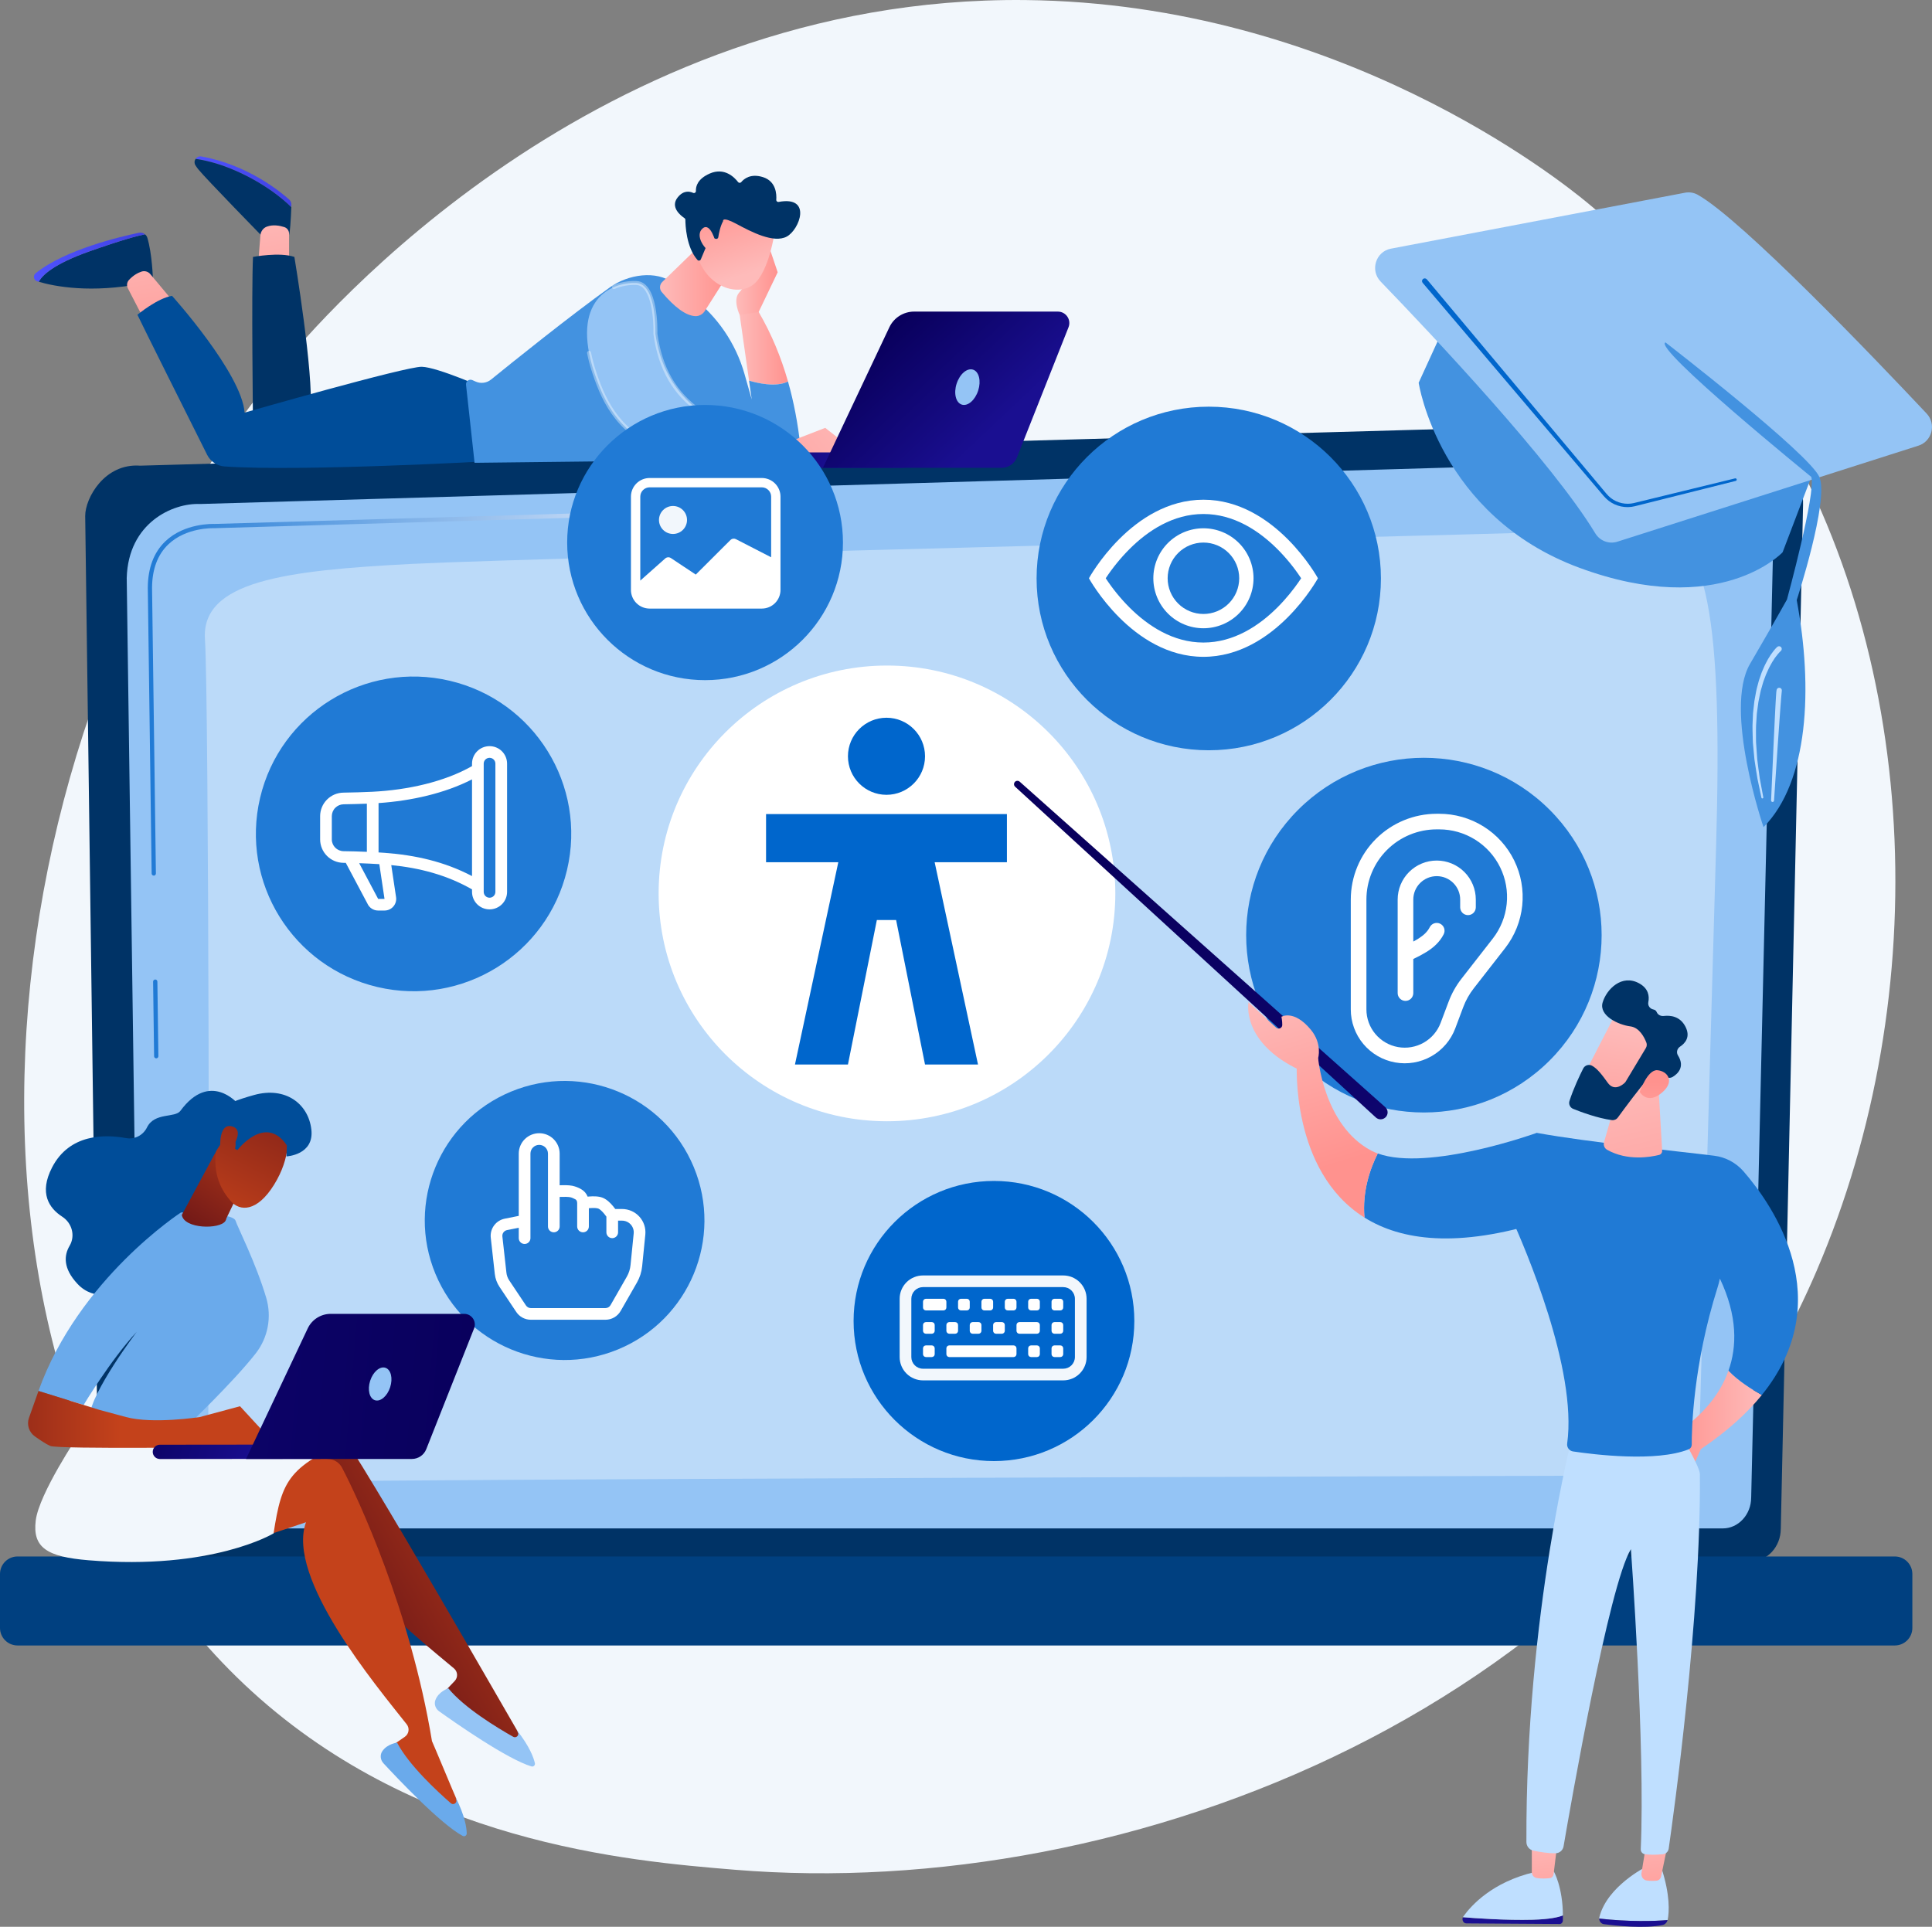 <svg width="401" height="400" viewBox="0 0 401 400" fill="none" xmlns="http://www.w3.org/2000/svg">
<rect x="0" y="0" width="401" height="400" fill="#808080" stroke="none"/>
<g clip-path="url(#clip0_1248_13429)">
<path d="M377.118 263.671C337.774 355.453 233.915 394.879 152.545 388.155C130.327 386.321 85.624 382.627 50.717 349.683C-16.32 286.416 -5.995 154.172 58.177 76.312C66.436 66.287 123.638 -0.89 212.773 0.01C278.036 0.668 323.84 37.461 329.408 42.045C336.446 47.835 351.961 61.596 365.949 83.422C398.813 134.713 401.699 206.315 377.113 263.671H377.118Z" fill="#F2F7FC"/>
<path d="M369.61 317.377C369.61 321.094 366.807 324.139 363.383 324.139H26.714C23.29 324.139 20.487 321.099 20.487 317.377L17.683 107.102C17.683 103.385 21.714 96.124 29.1 96.671L358.135 87.416C362.432 87.295 366.584 89.091 369.63 92.387C372.675 95.684 374.339 100.19 374.237 104.856L369.615 317.377H369.61Z" fill="#003366"/>
<path d="M363.465 310.895C363.465 314.414 360.812 317.294 357.577 317.294H34.833C31.593 317.294 28.945 314.414 28.945 310.895L26.302 120.003C26.612 108.516 35.881 104.387 41.497 104.629C41.497 104.629 298.668 97.131 356.845 95.432C359.862 95.345 362.781 96.608 364.92 98.927C367.059 101.245 368.233 104.416 368.16 107.698L363.47 310.89L363.465 310.895Z" fill="#94C4F5"/>
<path d="M32.428 219.708C32.185 219.708 31.986 219.514 31.986 219.272L31.778 203.792C31.778 203.545 31.972 203.347 32.214 203.342C32.457 203.332 32.66 203.536 32.665 203.778L32.874 219.258C32.874 219.505 32.68 219.703 32.437 219.708H32.433H32.428Z" fill="#207AD5"/>
<path d="M31.918 181.773C31.676 181.773 31.477 181.579 31.477 181.337L30.677 122.045C30.696 117.911 31.923 114.659 34.329 112.364C38.321 108.555 44.252 108.758 44.499 108.768L145.202 105.829C145.459 105.82 145.653 106.013 145.658 106.26C145.663 106.507 145.473 106.71 145.226 106.715L44.495 109.653C44.223 109.644 38.665 109.455 34.94 113.008C32.714 115.128 31.579 118.168 31.559 122.045L32.36 181.328C32.36 181.575 32.166 181.773 31.923 181.778H31.918V181.773Z" fill="url(#paint0_linear_1248_13429)"/>
<path opacity="0.37" d="M43.161 300.304C43.501 284.529 43.374 144.816 42.54 132.748C41.706 120.681 58.996 118.42 85.546 117.06C112.09 115.7 336.077 110.327 341.844 109.818C354.808 108.676 357.49 129.733 356.195 175.452C355.22 209.8 353.605 266.377 352.863 292.4C352.64 300.149 346.815 306.292 339.685 306.316C285.786 306.476 79.202 307.12 65.452 307.565C49.626 308.078 43.035 306.563 43.166 300.309L43.161 300.304Z" fill="white"/>
<path d="M393.279 323.117H3.642C1.631 323.117 0 324.745 0 326.752V337.958C0 339.966 1.631 341.594 3.642 341.594H393.279C395.29 341.594 396.921 339.966 396.921 337.958V326.752C396.921 324.745 395.29 323.117 393.279 323.117Z" fill="#004080"/>
<path d="M302.024 62.912L294.453 79.457C294.453 79.457 298.649 107.102 327.827 117.872C357.005 128.647 369.993 114.648 369.993 114.648L379.281 90.261L302.029 62.912H302.024Z" fill="#4392E0"/>
<path d="M349.73 40.007L288.687 51.624C285.544 52.225 284.322 56.131 286.558 58.445C297.456 69.733 322.177 95.964 331.11 110.718C332.066 112.296 333.962 113.008 335.703 112.451L398.187 92.517C401.015 91.617 401.931 88.021 399.889 85.852C389.122 74.404 361.676 45.7 352.393 40.443C351.583 39.983 350.637 39.833 349.72 40.007H349.73Z" fill="#94C4F5"/>
<path d="M345.685 71.088C345.685 71.088 375.634 94.221 377.647 99.071C379.655 103.926 372.923 124.581 372.923 124.581C376.342 142.873 375.367 162.328 366.031 171.713C366.031 171.713 357.699 147.312 363.223 137.834C368.747 128.357 370.896 124.46 370.896 124.46C370.896 124.46 376.949 102.339 375.949 99.008C375.949 99.008 342.882 72.129 345.69 71.083L345.685 71.088Z" fill="#4392E0"/>
<path d="M296.156 57.994L323.889 91.104L330.819 99.381L332.551 101.453L333.419 102.489C333.696 102.818 333.996 103.113 334.326 103.374C335.66 104.425 337.474 104.827 339.128 104.43L360.129 99.308C360.274 99.275 360.424 99.362 360.458 99.507C360.492 99.652 360.405 99.802 360.259 99.836L339.288 105.098C337.435 105.558 335.383 105.117 333.875 103.946C333.502 103.655 333.157 103.312 332.847 102.958L331.974 101.927L330.228 99.87L323.239 91.641L295.283 58.715C295.079 58.478 295.113 58.125 295.351 57.922C295.588 57.718 295.943 57.752 296.146 57.989L296.156 57.994Z" fill="#0066CC"/>
<path d="M369.596 135.162L369.528 135.225L369.45 135.308L369.29 135.467L368.98 135.821C368.776 136.063 368.592 136.324 368.393 136.581L367.864 137.394C367.699 137.67 367.549 137.96 367.389 138.246C367.224 138.527 367.093 138.827 366.957 139.122C366.826 139.422 366.676 139.713 366.555 140.013L366.21 140.932C366.099 141.242 365.973 141.542 365.89 141.862L365.619 142.811C365.531 143.125 365.425 143.44 365.371 143.764C365.24 144.408 365.095 145.052 364.974 145.7L364.707 147.666C364.687 147.83 364.658 147.995 364.644 148.159L364.61 148.653L364.547 149.645C364.421 150.967 364.484 152.298 364.474 153.624C364.464 153.958 364.493 154.288 364.518 154.622L364.586 155.619C364.634 156.282 364.668 156.95 364.726 157.613C364.901 158.934 365.051 160.261 365.25 161.577L365.982 165.513V165.522C366.002 165.629 365.934 165.731 365.827 165.75C365.721 165.769 365.624 165.702 365.599 165.6L364.77 161.66C364.537 160.338 364.358 159.007 364.149 157.676C364.076 157.008 364.023 156.335 363.96 155.667L363.868 154.66C363.834 154.326 363.805 153.992 363.805 153.653C363.785 152.308 363.688 150.957 363.785 149.612L363.829 148.6L363.848 148.092C363.858 147.922 363.882 147.758 363.902 147.588L364.13 145.57C364.241 144.902 364.372 144.234 364.493 143.566C364.547 143.232 364.644 142.903 364.726 142.573L364.988 141.586C365.066 141.252 365.187 140.932 365.299 140.613L365.633 139.645C365.754 139.325 365.9 139.016 366.036 138.696C366.172 138.381 366.303 138.062 366.472 137.762C366.632 137.457 366.788 137.147 366.957 136.847L367.505 135.966C367.714 135.685 367.908 135.395 368.126 135.119L368.466 134.712L368.655 134.514L368.752 134.412L368.868 134.306C369.096 134.093 369.45 134.102 369.664 134.33C369.877 134.557 369.867 134.911 369.639 135.124C369.639 135.124 369.639 135.124 369.635 135.129L369.601 135.158L369.596 135.162Z" fill="#BFDFFF"/>
<path d="M369.809 143.595L369.693 144.873L369.581 146.291L369.373 149.133L368.975 154.821L368.214 166.201C368.204 166.37 368.058 166.496 367.889 166.486C367.724 166.477 367.598 166.331 367.602 166.167L368.107 154.767L368.378 149.07L368.524 146.219L368.606 144.791L368.655 144.075L368.679 143.711C368.694 143.561 368.718 143.387 368.747 143.227C368.8 142.927 369.082 142.729 369.382 142.782C369.664 142.83 369.858 143.087 369.833 143.368L369.814 143.59L369.809 143.595Z" fill="#BFDFFF"/>
<path d="M206.303 303.315C222.394 303.315 235.438 290.296 235.438 274.237C235.438 258.178 222.394 245.16 206.303 245.16C190.213 245.16 177.169 258.178 177.169 274.237C177.169 290.296 190.213 303.315 206.303 303.315Z" fill="#0066CC"/>
<path d="M117.686 180.614C121.838 163.059 110.944 145.469 93.355 141.326C75.766 137.182 58.141 148.055 53.99 165.61C49.838 183.164 60.732 200.754 78.321 204.898C95.91 209.041 113.535 198.169 117.686 180.614Z" fill="#207AD5"/>
<path d="M184.099 232.768C210.275 232.768 231.494 211.59 231.494 185.466C231.494 159.342 210.275 138.164 184.099 138.164C157.924 138.164 136.704 159.342 136.704 185.466C136.704 211.59 157.924 232.768 184.099 232.768Z" fill="white"/>
<path d="M128.293 280.123C143.1 274.002 150.131 257.06 143.998 242.283C137.865 227.506 120.89 220.489 106.084 226.609C91.278 232.73 84.246 249.672 90.379 264.449C96.512 279.226 113.487 286.244 128.293 280.123Z" fill="#207AD5"/>
<path d="M321.625 220.165C336.031 205.787 336.031 182.475 321.625 168.097C307.219 153.719 283.861 153.719 269.455 168.097C255.049 182.475 255.049 205.787 269.455 220.165C283.861 234.543 307.219 234.543 321.625 220.165Z" fill="#207AD5"/>
<path d="M250.885 155.754C270.621 155.754 286.62 139.786 286.62 120.089C286.62 100.392 270.621 84.424 250.885 84.424C231.149 84.424 215.15 100.392 215.15 120.089C215.15 139.786 231.149 155.754 250.885 155.754Z" fill="#207AD5"/>
<path d="M287.571 231.964C288.182 231.374 288.153 230.386 287.508 229.83L211.643 162.27C211.43 162.081 211.124 162.038 210.867 162.159C210.416 162.376 210.324 162.977 210.693 163.315L285.573 231.989C286.14 232.506 287.013 232.497 287.566 231.959L287.571 231.964Z" fill="url(#paint1_linear_1248_13429)"/>
<path d="M331.93 398.291C331.93 398.184 331.935 398.073 331.964 397.967C333.589 391.543 341.649 387.54 341.649 387.54L344.846 387.792C346.684 393.455 346.446 396.931 346.15 398.475C346.141 398.518 346.131 398.557 346.116 398.601C343.483 398.838 338.06 398.988 331.935 398.291H331.93Z" fill="#BFDFFF"/>
<path d="M346.112 398.601C345.971 399.119 345.588 399.521 345.098 399.622C341.349 400.411 335.393 399.777 332.89 399.448C332.338 399.375 331.935 398.867 331.925 398.291C338.051 398.988 343.473 398.833 346.107 398.601H346.112Z" fill="url(#paint2_linear_1248_13429)"/>
<path d="M358.761 284.548C360.735 286.649 363.64 288.464 365.682 289.597C362.631 293.362 358.499 297.133 353.033 300.822L351.466 304.326L346.451 298.329C346.451 298.329 355.448 293.861 358.761 284.543V284.548Z" fill="url(#paint3_linear_1248_13429)"/>
<path d="M346.126 383.038L344.773 389.539C344.676 390.013 344.308 390.372 343.861 390.415C343.318 390.468 342.542 390.497 341.766 390.381C341.068 390.28 340.583 389.573 340.704 388.813L341.645 383.043H346.121L346.126 383.038Z" fill="url(#paint4_linear_1248_13429)"/>
<path d="M318.097 398.533C321.624 398.436 323.447 398.02 324.393 397.633C324.393 397.981 324.393 398.34 324.383 398.707C324.369 399.099 324.078 399.419 323.719 399.414L304.352 399.288C303.736 399.288 303.373 398.567 303.639 398.006C306.181 398.214 312.646 398.683 318.097 398.533Z" fill="url(#paint5_linear_1248_13429)"/>
<path d="M303.639 398.005C303.664 397.957 303.683 397.904 303.717 397.86C305.429 395.474 309.784 390.725 318.393 388.663L322.521 388.532C322.521 388.532 324.359 391.722 324.393 397.633C323.452 398.015 321.624 398.431 318.098 398.533C312.646 398.683 306.176 398.218 303.639 398.005Z" fill="#BFDFFF"/>
<path d="M323.287 382.293C323.243 382.598 322.676 387.269 322.458 389.079C322.404 389.51 322.094 389.844 321.701 389.888C320.998 389.97 319.858 390.048 318.864 389.844C318.325 389.733 317.938 389.22 317.938 388.62V381.291L323.287 382.288V382.293Z" fill="url(#paint6_linear_1248_13429)"/>
<path d="M326.6 297.08C326.6 297.08 316.638 334.861 316.817 382.4C316.817 383.266 317.428 384.017 318.282 384.191C319.533 384.452 321.376 384.767 322.899 384.723C323.714 384.699 324.393 384.099 324.529 383.295C325.926 375.12 333.938 329.071 338.507 321.598C338.507 321.598 341.509 362.612 340.549 383.886C340.524 384.414 340.912 384.873 341.441 384.936C342.241 385.028 343.522 385.101 345.146 384.927C345.762 384.859 346.262 384.394 346.349 383.779C347.344 376.862 353.071 335.684 352.824 306.021C352.81 304.346 348.391 297.075 348.391 297.075H326.59L326.6 297.08Z" fill="#BFDFFF"/>
<path d="M311.322 246.196C313.068 241.747 316.007 238.703 318.966 235.179C330.053 237.188 348.226 238.974 355.807 239.927C358.174 240.223 360.337 241.389 361.899 243.19C368.082 250.33 381.653 269.886 365.682 289.591C363.64 288.459 360.735 286.644 358.761 284.543C360.526 279.572 360.672 273.221 356.971 265.427C356.845 266.047 356.69 266.657 356.496 267.257C351.393 283.396 351.117 296.823 351.131 299.921C351.131 300.342 350.879 300.72 350.491 300.875C343.774 303.561 330.844 301.964 326.503 301.315C325.707 301.199 325.169 300.459 325.28 299.66C327.41 284.257 316.478 258.917 313.592 252.571C313.17 251.641 312.423 250.896 311.492 250.475C311.026 250.262 310.565 250.049 310.114 249.831C310.459 248.602 310.856 247.387 311.327 246.191L311.322 246.196Z" fill="#207AD5"/>
<path d="M344.201 225.115L344.991 238.886C345.016 239.293 344.749 239.661 344.356 239.758C342.605 240.198 337.765 241.074 333.555 238.683C333.007 238.373 332.755 237.72 332.929 237.115L336.45 224.742L344.206 225.115H344.201Z" fill="url(#paint7_linear_1248_13429)"/>
<path d="M335.568 210.065C335.388 210.234 328.011 224.698 328.011 224.698L336.373 228.725L345.408 216.053C345.408 216.053 338.565 207.248 335.568 210.065Z" fill="url(#paint8_linear_1248_13429)"/>
<path d="M341.708 216.406C341.858 216.794 341.819 217.22 341.606 217.578L337.435 224.519C337.372 224.626 337.294 224.718 337.207 224.805C336.712 225.265 335.01 226.605 333.7 224.78C332.58 223.222 331.532 221.808 330.407 221.223C329.752 220.884 328.942 221.155 328.608 221.813C327.919 223.173 326.59 225.942 325.751 228.571C325.542 229.229 325.882 229.936 326.522 230.197C328.215 230.88 331.561 232.119 334.535 232.53C335.024 232.598 335.505 232.39 335.796 231.993C337.071 230.245 340.675 225.361 341.902 224.142C343.042 223.004 345.151 223.435 346.102 223.706C346.461 223.808 346.844 223.759 347.169 223.565C348.134 222.985 349.812 221.542 348.275 219.102C347.892 218.497 348.086 217.684 348.687 217.292C349.764 216.585 350.933 215.259 349.817 213.115C348.692 210.941 346.679 210.748 345.311 210.912C344.705 210.985 344.089 210.67 343.856 210.104C343.755 209.852 343.551 209.639 343.168 209.562C342.45 209.417 341.979 208.763 342.12 208.042C342.363 206.812 342.178 205.215 340.214 204.135C336.606 202.156 333.443 205.379 332.638 208.105C331.833 210.83 335.868 212.752 338.405 213.076C340.267 213.313 341.291 215.341 341.703 216.406H341.708Z" fill="#003366"/>
<path d="M340.335 226.688C340.335 226.688 341.941 222.002 343.992 222.171C346.049 222.346 347.664 224.384 345.117 226.683C341.95 229.539 340.335 226.683 340.335 226.683V226.688Z" fill="url(#paint9_linear_1248_13429)"/>
<path d="M285.961 239.452C296.505 243.295 318.971 235.178 318.971 235.178L320.518 253.499C302.529 259.177 290.821 257.522 283.206 252.759C282.731 247.342 284.365 242.632 285.961 239.452Z" fill="#207AD5"/>
<path d="M269.175 220.545L273.588 219.674C273.588 219.674 274.791 233.687 284.618 238.867C285.04 239.089 285.491 239.283 285.961 239.457C284.361 242.637 282.731 247.347 283.206 252.764C267.734 243.083 269.175 220.55 269.175 220.55V220.545Z" fill="url(#paint10_linear_1248_13429)"/>
<path d="M273.36 220.899L273.583 219.679C273.583 219.679 274.505 216.697 272.07 213.759C268.549 209.514 265.974 211.077 265.974 211.077C265.974 211.077 266.158 211.987 266.143 212.791C266.134 213.439 265.353 213.769 264.873 213.328L259.13 208.062C259.13 208.062 257.52 216.426 269.839 222.177L273.36 220.904V220.899Z" fill="url(#paint11_linear_1248_13429)"/>
<path d="M107.366 359.306C107.308 359.282 74.686 302.274 70.278 296.906C69.536 296.006 68.386 295.546 67.227 295.682L58.123 296.766L47.429 319.86L65.248 309.501C63.483 321.671 86.375 339.76 94.227 346.357C95.023 347.025 95.091 348.226 94.368 348.976L91.235 352.248C96.381 357.452 102.317 360.797 109.02 362.341L107.366 359.301V359.306Z" fill="url(#paint12_linear_1248_13429)"/>
<path d="M93.049 350.486C93.049 350.486 91.051 351.13 90.372 352.911C90.047 353.763 90.396 354.727 91.138 355.254C94.431 357.612 105.295 365.211 110.31 366.702C110.723 366.823 111.111 366.455 111.019 366.034C110.761 364.872 109.927 362.549 107.25 359.151L107.493 359.635C107.798 360.25 107.129 360.889 106.527 360.555C103.176 358.667 96.342 354.528 93.054 350.486H93.049Z" fill="#94C4F5"/>
<path d="M94.664 373.295C94.611 373.261 89.717 361.493 89.659 361.455C85.172 334.188 74.226 310.837 70.996 304.694C70.452 303.663 69.419 302.981 68.255 302.879L59.118 302.1L43.961 322.556L63.512 316.011C59.316 327.576 78.067 349.91 84.416 357.96C85.061 358.778 84.881 359.964 84.023 360.554L80.288 363.129C84.27 369.267 89.406 373.74 95.658 376.606L94.659 373.295H94.664Z" fill="url(#paint13_linear_1248_13429)"/>
<path d="M82.427 361.769C82.427 361.769 80.337 361.997 79.313 363.599C78.824 364.369 78.969 365.381 79.59 366.049C82.34 369.021 91.434 378.663 96.041 381.132C96.42 381.335 96.876 381.049 96.871 380.623C96.856 379.433 96.512 376.993 94.572 373.121L94.708 373.643C94.882 374.307 94.097 374.8 93.578 374.345C90.677 371.818 84.828 366.387 82.422 361.765L82.427 361.769Z" fill="#6AAAEB"/>
<path d="M16.359 297.797C16.359 297.797 8.095 310.063 7.416 315.658C6.737 321.254 9.7 323.19 18.353 323.902C44.092 326.027 56.78 318.325 56.78 318.325C58.541 307.12 59.792 304.268 74.502 298.179C74.502 298.179 55.902 299.651 52.158 298.203C48.414 296.751 16.359 297.792 16.359 297.792V297.797Z" fill="#F2F7FC"/>
<path d="M49.316 229.065C49.316 229.065 43.559 222.269 37.443 230.609C36.332 232.12 32.079 230.876 30.517 234.037C29.712 235.668 27.971 236.597 26.176 236.268C21.709 235.445 14.41 235.377 10.806 242.362C8.056 247.692 10.181 250.814 12.931 252.59C14.948 253.897 15.671 256.55 14.449 258.617C13.275 260.602 13.057 263.288 16.083 266.526C22.859 273.778 36.279 261.928 36.279 261.928L46.93 236.805L49.316 229.075V229.065Z" fill="#004D99"/>
<path d="M38.709 296.175C38.709 296.175 48.331 287.031 53.07 280.971C55.631 277.698 56.436 273.385 55.252 269.402C53.089 262.131 49.248 254.599 48.894 253.423C48.355 251.627 37.564 251.7 37.564 251.7C37.564 251.7 16.33 265.452 7.988 288.754L17.359 291.663C17.359 291.663 22.902 282.379 28.383 276.478C28.383 276.478 18.906 288.977 18.571 294.093L38.714 296.17L38.709 296.175Z" fill="#6AAAEB"/>
<path d="M57.047 299.781L49.815 291.929L41.463 294.175C41.463 294.175 31.729 295.681 26.157 294.175L20.584 292.67L7.993 288.759L6.014 294.335C5.51 295.753 6.014 297.322 7.241 298.193C8.333 298.968 9.608 299.815 10.423 300.168C12.082 300.894 48.622 300.396 48.622 300.396L57.047 299.776V299.781Z" fill="url(#paint14_linear_1248_13429)"/>
<path d="M44.984 238.756L37.734 252.218C38.214 255.156 45.63 255.238 46.774 253.486C46.891 253.307 46.959 253.099 47.002 252.89L51.343 243.897C51.527 243.02 49.122 240.063 48.326 239.642L45.445 238.112C44.335 237.522 48.966 237.478 44.989 238.756H44.984Z" fill="url(#paint15_linear_1248_13429)"/>
<path d="M59.661 235.595C59.661 235.595 60.48 240.14 56.896 245.925C53.317 251.704 49.747 251.448 47.938 249.386C46.124 247.324 43.956 243.892 44.946 238.122C45.935 232.357 58.424 229.796 59.661 235.595Z" fill="url(#paint16_linear_1248_13429)"/>
<path d="M49.282 238.747C49.282 238.747 55.082 231.147 59.535 237.774L59.462 240.063C59.462 240.063 65.253 239.792 64.623 234.468C63.997 229.143 59.268 225.503 52.716 227.323C46.163 229.143 42.336 231.215 41.594 235.755C40.852 240.296 44.567 239.555 44.567 239.555C44.567 239.555 45.989 236.423 47.701 236.21C49.413 235.997 48.797 238.476 48.797 238.476L49.287 238.751L49.282 238.747Z" fill="#004D99"/>
<path d="M47.948 238.548C47.948 238.548 50.95 234.656 48.22 233.853C45.484 233.044 45.586 237.667 45.765 239.386L47.948 238.553V238.548Z" fill="url(#paint17_linear_1248_13429)"/>
<path d="M33.112 302.888C33.136 302.888 33.16 302.888 33.189 302.888L66.451 302.854C67.276 302.854 67.94 302.186 67.94 301.368C67.94 300.545 67.271 299.868 66.451 299.882L33.189 299.916C32.365 299.916 31.7 300.584 31.7 301.402C31.7 302.196 32.326 302.844 33.116 302.883L33.112 302.888Z" fill="url(#paint18_linear_1248_13429)"/>
<path d="M96.347 272.751H68.648C66.606 272.751 64.744 273.927 63.871 275.772L51.067 302.874H85.488C86.807 302.874 87.986 302.07 88.471 300.85L98.399 275.772C98.971 274.324 97.904 272.751 96.342 272.751H96.347Z" fill="url(#paint19_linear_1248_13429)"/>
<path d="M76.83 286.644C76.229 288.507 76.675 290.313 77.82 290.681C78.969 291.049 80.385 289.839 80.982 287.98C81.583 286.116 81.137 284.311 79.992 283.943C78.843 283.575 77.427 284.785 76.83 286.644Z" fill="#94C4F5"/>
<path d="M60.461 43.008C60.466 42.824 60.476 42.655 60.476 42.505C60.49 42.089 60.321 41.692 60.01 41.416C58.196 39.789 51.406 34.218 41.808 32.48C41.289 32.388 40.843 32.62 40.59 32.988C41.391 33.085 42.462 33.288 43.908 33.666C48.651 34.91 55.548 38.221 60.456 43.004L60.461 43.008Z" fill="url(#paint20_linear_1248_13429)"/>
<path d="M43.913 33.666C42.467 33.288 41.395 33.085 40.595 32.988C40.343 33.361 40.289 33.864 40.566 34.315C40.721 34.566 40.915 34.842 41.148 35.138C42.651 37.016 54.791 49.446 54.791 49.446C54.791 49.446 58.647 49.916 59.821 49.233C60.204 49.011 60.393 45.022 60.466 43.008C55.558 38.221 48.661 34.915 43.917 33.671L43.913 33.666Z" fill="#003366"/>
<path d="M60 55.919V48.517C60 47.888 59.603 47.327 59.001 47.138C58.08 46.843 56.663 46.567 55.378 47.051C54.622 47.331 54.117 48.048 54.049 48.851L53.496 55.764L59.995 55.923L60 55.919Z" fill="url(#paint21_linear_1248_13429)"/>
<path d="M30.58 49.36C30.492 49.069 30.318 48.823 30.099 48.644C28.543 48.949 25.298 49.805 18.658 52.148C10.956 54.864 8.701 57.231 8.051 58.499C11.349 59.462 18.852 60.939 29.61 58.838L31.734 57.841C31.734 57.841 31.584 52.666 30.58 49.355V49.36Z" fill="#003366"/>
<path d="M18.658 52.148C25.303 49.805 28.543 48.948 30.099 48.643C29.755 48.358 29.294 48.227 28.829 48.324C25.002 49.117 13.444 51.833 7.406 56.722C6.805 57.211 6.979 58.174 7.721 58.402C7.828 58.436 7.935 58.465 8.051 58.498C8.701 57.23 10.956 54.863 18.658 52.148Z" fill="url(#paint22_linear_1248_13429)"/>
<path d="M35.721 62.318L31.196 56.901C30.754 56.374 30.037 56.165 29.387 56.378C28.664 56.616 27.699 57.105 26.768 58.116C26.331 58.586 26.249 59.288 26.54 59.854L29.833 66.224L35.721 62.313V62.318Z" fill="url(#paint23_linear_1248_13429)"/>
<path d="M52.512 53.338C52.512 53.338 58.036 52.278 61.101 53.338C61.101 53.338 65.141 77.536 64.448 85.32L52.512 87.74C52.512 87.74 52.172 60.473 52.512 53.338Z" fill="#003366"/>
<path d="M101.493 95.741C101.493 95.741 62.464 97.929 46.619 96.835C45.067 96.729 43.689 95.814 42.996 94.425C39.601 87.643 29.421 67.284 28.523 65.343C28.523 65.343 32.66 61.896 35.711 61.417C35.711 61.417 50.169 77.468 50.77 85.659C50.77 85.659 84.246 76.05 87.554 76.142C90.861 76.234 100.998 80.75 100.998 80.75L101.483 95.746L101.493 95.741Z" fill="#004D99"/>
<path d="M153.524 65.377C153.524 65.377 152.094 62.405 153.335 60.837C154.577 59.268 159.054 54.413 159.054 54.413L159.573 51.059L161.411 56.524L157.463 64.767C157.463 64.767 155.149 67.265 153.52 65.377H153.524Z" fill="url(#paint24_linear_1248_13429)"/>
<path d="M163.554 79.201C162.109 74.128 160.116 69.302 157.468 64.767L153.524 65.376L155.469 79.012C156.958 79.463 161.018 80.484 163.554 79.196V79.201Z" fill="url(#paint25_linear_1248_13429)"/>
<path d="M166.106 92.479C165.601 87.895 164.767 83.461 163.554 79.201C161.018 80.489 156.958 79.463 155.469 79.017L156.027 82.933L154.533 77.662C152.715 71.248 148.849 65.6 143.524 61.582L139.813 58.779C136.166 56.025 130.341 56.978 126.621 59.631C118.366 65.522 106.11 75.392 101.924 78.79C101.027 79.521 99.79 79.686 98.733 79.216L98.035 78.906C97.375 78.616 96.648 79.148 96.725 79.865L98.5 96.076L126.864 95.751C130.264 95.751 140.114 95.403 141.685 92.387L144.309 85.964C150.454 91.182 158.341 94.764 162.565 95.809C164.51 96.289 166.338 94.594 166.106 92.489V92.479Z" fill="#4392E0"/>
<path d="M146.186 50.075L137.466 58.527C136.884 59.088 136.83 60.008 137.349 60.627C140.041 63.827 142.345 65.502 144.266 65.628C145.08 65.681 145.851 65.25 146.288 64.563L150.925 57.268L146.186 50.065V50.075Z" fill="url(#paint26_linear_1248_13429)"/>
<path d="M163.782 91.728L171.286 88.819L180.001 95.741L164.389 95.799L163.782 91.728Z" fill="url(#paint27_linear_1248_13429)"/>
<path d="M160.804 48.12C160.804 48.12 159.616 56.47 156.401 59.035C153.185 61.601 146.923 59.669 144.809 53.377L149.024 42.616L160.804 48.12Z" fill="url(#paint28_linear_1248_13429)"/>
<path d="M148.548 49.582C148.791 49.659 149.048 49.504 149.087 49.252C149.203 48.483 149.494 46.958 150.081 45.917C150.081 45.917 149.775 44.823 152.855 46.479C155.935 48.134 160.562 50.564 163.288 49.117C165.945 47.703 168.632 40.602 161.614 41.919C161.348 41.967 161.1 41.754 161.12 41.488C161.207 40.322 161.091 37.635 158.365 36.773C155.814 35.965 154.417 37.117 153.845 37.809C153.675 38.013 153.36 38.008 153.199 37.8C152.433 36.803 150.362 34.687 147.307 36.028C144.789 37.136 144.401 38.681 144.44 39.644C144.455 39.959 144.135 40.167 143.853 40.036C143.082 39.683 141.845 39.499 140.657 40.98C139.018 43.032 141.36 44.814 142.064 45.278C142.18 45.356 142.253 45.482 142.253 45.617C142.258 46.682 142.427 51.339 144.765 53.967C144.969 54.195 145.342 54.127 145.459 53.846L147.258 49.567C147.341 49.369 147.564 49.267 147.767 49.335L148.548 49.587V49.582Z" fill="#003366"/>
<path d="M148.587 50.449C148.587 50.449 147.486 45.981 145.818 47.433C144.149 48.885 146.254 52.075 148.165 52.685L148.587 50.449Z" fill="url(#paint29_linear_1248_13429)"/>
<path d="M136.03 69.298C136.03 69.298 136.365 58.958 132.111 58.755C126.83 58.498 118.337 62.318 123.391 77.469C126.185 85.838 130.394 92.049 141.947 94.682C142.51 90.441 144.435 87.484 145.861 85.819C141.152 82.508 137.165 77.348 136.03 69.303V69.298Z" fill="#94C4F5"/>
<path opacity="0.37" d="M145.333 85.843C145.25 85.843 145.168 85.819 145.095 85.766C139.672 81.951 136.661 76.738 135.623 69.351C135.623 69.327 135.623 69.303 135.623 69.278C135.71 66.514 135.254 59.312 132.097 59.162C130.574 59.089 128.973 59.375 127.591 59.97C127.382 60.062 127.135 59.965 127.048 59.757C126.96 59.549 127.053 59.302 127.261 59.215C128.755 58.571 130.486 58.261 132.135 58.339C136.656 58.562 136.471 68.48 136.447 69.274C137.461 76.399 140.361 81.428 145.575 85.093C145.764 85.223 145.808 85.48 145.677 85.669C145.594 85.785 145.468 85.843 145.337 85.843H145.333Z" fill="white"/>
<path opacity="0.37" d="M138.271 94.052C138.227 94.052 138.179 94.042 138.135 94.028C128.547 90.727 125.195 84.177 122.998 77.594C122.499 76.103 122.115 74.666 121.858 73.325C121.815 73.102 121.96 72.884 122.188 72.841C122.411 72.797 122.629 72.942 122.673 73.17C122.925 74.477 123.304 75.881 123.789 77.338C125.918 83.722 129.163 90.068 138.412 93.253C138.63 93.326 138.741 93.563 138.669 93.781C138.611 93.95 138.45 94.062 138.276 94.062L138.271 94.052Z" fill="white"/>
<path d="M165.907 95.742L165.887 91.734C165.887 91.734 154.625 91.98 145.861 85.818C144.435 87.484 142.51 90.441 141.947 94.681C147.796 96.013 155.523 96.429 165.902 95.742H165.907Z" fill="url(#paint30_linear_1248_13429)"/>
<path d="M151.473 97.141C151.502 97.141 151.526 97.141 151.555 97.141L187.368 97.102C188.256 97.102 188.969 96.386 188.969 95.5C188.969 94.614 188.246 93.888 187.363 93.903L151.55 93.941C150.663 93.941 149.95 94.658 149.95 95.543C149.95 96.4 150.624 97.097 151.473 97.141Z" fill="url(#paint31_linear_1248_13429)"/>
<path d="M219.563 64.685H189.735C187.533 64.685 185.53 65.953 184.594 67.937L170.805 97.121H207.875C209.291 97.121 210.566 96.255 211.085 94.938L221.78 67.937C222.396 66.379 221.246 64.685 219.563 64.685Z" fill="url(#paint32_linear_1248_13429)"/>
<path d="M198.553 79.646C197.908 81.65 198.383 83.596 199.62 83.993C200.856 84.39 202.379 83.088 203.029 81.084C203.674 79.08 203.199 77.134 201.962 76.737C200.725 76.34 199.203 77.642 198.558 79.646H198.553Z" fill="#94C4F5"/>
<path d="M146.342 141.195C162.148 141.195 174.962 128.406 174.962 112.631C174.962 96.855 162.148 84.066 146.342 84.066C130.535 84.066 117.721 96.855 117.721 112.631C117.721 128.406 130.535 141.195 146.342 141.195Z" fill="#207AD5"/>
<g clip-path="url(#clip1_1248_13429)">
<path d="M97.972 158.528C97.972 157.565 98.355 156.642 99.037 155.961C99.719 155.28 100.644 154.897 101.609 154.897C102.574 154.897 103.499 155.28 104.181 155.961C104.863 156.642 105.247 157.565 105.247 158.528V185.151C105.247 186.114 104.863 187.037 104.181 187.718C103.499 188.399 102.574 188.781 101.609 188.781C100.644 188.781 99.719 188.399 99.037 187.718C98.355 187.037 97.972 186.114 97.972 185.151V184.633C92.729 181.629 87.083 180.172 81.21 179.592L82.192 186.155C82.258 186.505 82.246 186.865 82.156 187.209C82.067 187.554 81.903 187.875 81.675 188.148C81.448 188.422 81.162 188.643 80.839 188.794C80.517 188.945 80.165 189.024 79.808 189.023H78.479C78.008 189.023 77.547 188.886 77.152 188.629C76.758 188.371 76.447 188.005 76.258 187.574L71.771 179.127C71.608 179.124 71.445 179.122 71.282 179.12C69.997 179.107 68.769 178.59 67.865 177.68C66.959 176.77 66.45 175.542 66.446 174.26V169.419C66.45 168.137 66.959 166.908 67.863 165.997C68.766 165.085 69.992 164.565 71.277 164.547C73.285 164.52 75.292 164.459 77.298 164.366C84.677 163.993 92.207 162.311 97.972 159.043V158.528ZM100.397 158.528V185.151C100.397 185.472 100.524 185.78 100.752 186.007C100.979 186.234 101.288 186.361 101.609 186.361C101.931 186.361 102.239 186.234 102.467 186.007C102.694 185.78 102.822 185.472 102.822 185.151V158.528C102.822 158.207 102.694 157.899 102.467 157.672C102.239 157.445 101.931 157.318 101.609 157.318C101.288 157.318 100.979 157.445 100.752 157.672C100.524 157.899 100.397 158.207 100.397 158.528ZM97.972 161.795C92.287 164.712 85.34 166.253 78.571 166.716V176.961C79.008 176.985 79.442 177.014 79.874 177.048C86.101 177.505 92.224 178.849 97.972 181.872V161.795ZM76.146 176.837V166.842C74.537 166.9 72.926 166.942 71.316 166.967C70.668 166.975 70.048 167.236 69.591 167.695C69.134 168.153 68.876 168.772 68.871 169.419V174.26C68.871 175.591 69.957 176.685 71.311 176.702C72.923 176.72 74.535 176.766 76.146 176.837ZM74.553 179.197L78.455 186.547L78.479 186.606H79.808L79.803 186.572L78.729 179.393C77.338 179.309 75.946 179.243 74.553 179.195V179.197Z" fill="white"/>
</g>
<g clip-path="url(#clip2_1248_13429)">
<path d="M142.596 107.944C142.596 108.715 142.29 109.453 141.744 109.998C141.198 110.543 140.458 110.849 139.686 110.849C138.914 110.849 138.174 110.543 137.628 109.998C137.083 109.453 136.776 108.715 136.776 107.944C136.776 107.174 137.083 106.435 137.628 105.891C138.174 105.346 138.914 105.04 139.686 105.04C140.458 105.04 141.198 105.346 141.744 105.891C142.29 106.435 142.596 107.174 142.596 107.944Z" fill="#F2F7FC"/>
<path d="M134.836 99.231C133.807 99.231 132.82 99.639 132.092 100.366C131.365 101.092 130.956 102.077 130.956 103.104V122.466C130.956 123.493 131.365 124.478 132.092 125.204C132.82 125.931 133.807 126.339 134.836 126.339H158.117C159.146 126.339 160.132 125.931 160.86 125.204C161.588 124.478 161.997 123.493 161.997 122.466V103.104C161.997 102.077 161.588 101.092 160.86 100.366C160.132 99.639 159.146 99.231 158.117 99.231H134.836ZM158.117 101.168C158.631 101.168 159.125 101.372 159.488 101.735C159.852 102.098 160.057 102.59 160.057 103.104V115.689L152.729 111.92C152.547 111.829 152.341 111.797 152.14 111.829C151.939 111.862 151.754 111.956 151.61 112.1L144.412 119.283L139.252 115.852C139.065 115.728 138.842 115.673 138.619 115.694C138.396 115.716 138.188 115.814 138.029 115.972L132.896 120.53V103.104C132.896 102.59 133.1 102.098 133.464 101.735C133.828 101.372 134.322 101.168 134.836 101.168H158.117Z" fill="white"/>
</g>
<g clip-path="url(#clip3_1248_13429)">
<path d="M220.679 267.199C221.322 267.199 221.939 267.454 222.394 267.907C222.848 268.361 223.104 268.977 223.104 269.619V281.72C223.104 282.362 222.848 282.978 222.394 283.432C221.939 283.886 221.322 284.141 220.679 284.141H191.578C190.935 284.141 190.318 283.886 189.864 283.432C189.409 282.978 189.153 282.362 189.153 281.72V269.619C189.153 268.977 189.409 268.361 189.864 267.907C190.318 267.454 190.935 267.199 191.578 267.199H220.679ZM191.578 264.778C190.292 264.778 189.058 265.288 188.149 266.196C187.239 267.104 186.728 268.335 186.728 269.619V281.72C186.728 283.004 187.239 284.235 188.149 285.143C189.058 286.051 190.292 286.561 191.578 286.561H220.679C221.965 286.561 223.199 286.051 224.108 285.143C225.018 284.235 225.529 283.004 225.529 281.72V269.619C225.529 268.335 225.018 267.104 224.108 266.196C223.199 265.288 221.965 264.778 220.679 264.778H191.578Z" fill="#F2F7FC"/>
<path d="M218.254 279.905C218.254 279.745 218.318 279.591 218.431 279.477C218.545 279.364 218.699 279.3 218.86 279.3H220.073C220.233 279.3 220.388 279.364 220.501 279.477C220.615 279.591 220.679 279.745 220.679 279.905V281.115C220.679 281.276 220.615 281.43 220.501 281.543C220.388 281.657 220.233 281.721 220.073 281.721H218.86C218.699 281.721 218.545 281.657 218.431 281.543C218.318 281.43 218.254 281.276 218.254 281.115V279.905ZM218.254 275.065C218.254 274.904 218.318 274.75 218.431 274.637C218.545 274.523 218.699 274.46 218.86 274.46H220.073C220.233 274.46 220.388 274.523 220.501 274.637C220.615 274.75 220.679 274.904 220.679 275.065V276.275C220.679 276.435 220.615 276.589 220.501 276.703C220.388 276.816 220.233 276.88 220.073 276.88H218.86C218.699 276.88 218.545 276.816 218.431 276.703C218.318 276.589 218.254 276.435 218.254 276.275V275.065ZM206.129 275.065C206.129 274.904 206.192 274.75 206.306 274.637C206.42 274.523 206.574 274.46 206.735 274.46H207.947C208.108 274.46 208.262 274.523 208.376 274.637C208.49 274.75 208.554 274.904 208.554 275.065V276.275C208.554 276.435 208.49 276.589 208.376 276.703C208.262 276.816 208.108 276.88 207.947 276.88H206.735C206.574 276.88 206.42 276.816 206.306 276.703C206.192 276.589 206.129 276.435 206.129 276.275V275.065ZM210.979 275.065C210.979 274.904 211.043 274.75 211.156 274.637C211.27 274.523 211.424 274.46 211.585 274.46H215.223C215.383 274.46 215.538 274.523 215.651 274.637C215.765 274.75 215.829 274.904 215.829 275.065V276.275C215.829 276.435 215.765 276.589 215.651 276.703C215.538 276.816 215.383 276.88 215.223 276.88H211.585C211.424 276.88 211.27 276.816 211.156 276.703C211.043 276.589 210.979 276.435 210.979 276.275V275.065ZM213.404 279.905C213.404 279.745 213.468 279.591 213.581 279.477C213.695 279.364 213.849 279.3 214.01 279.3H215.223C215.383 279.3 215.538 279.364 215.651 279.477C215.765 279.591 215.829 279.745 215.829 279.905V281.115C215.829 281.276 215.765 281.43 215.651 281.543C215.538 281.657 215.383 281.721 215.223 281.721H214.01C213.849 281.721 213.695 281.657 213.581 281.543C213.468 281.43 213.404 281.276 213.404 281.115V279.905ZM201.279 275.065C201.279 274.904 201.342 274.75 201.456 274.637C201.57 274.523 201.724 274.46 201.885 274.46H203.097C203.258 274.46 203.412 274.523 203.526 274.637C203.64 274.75 203.704 274.904 203.704 275.065V276.275C203.704 276.435 203.64 276.589 203.526 276.703C203.412 276.816 203.258 276.88 203.097 276.88H201.885C201.724 276.88 201.57 276.816 201.456 276.703C201.342 276.589 201.279 276.435 201.279 276.275V275.065ZM196.428 275.065C196.428 274.904 196.492 274.75 196.606 274.637C196.72 274.523 196.874 274.46 197.035 274.46H198.247C198.408 274.46 198.562 274.523 198.676 274.637C198.79 274.75 198.853 274.904 198.853 275.065V276.275C198.853 276.435 198.79 276.589 198.676 276.703C198.562 276.816 198.408 276.88 198.247 276.88H197.035C196.874 276.88 196.72 276.816 196.606 276.703C196.492 276.589 196.428 276.435 196.428 276.275V275.065ZM191.578 275.065C191.578 274.904 191.642 274.75 191.756 274.637C191.87 274.523 192.024 274.46 192.185 274.46H193.397C193.558 274.46 193.712 274.523 193.826 274.637C193.94 274.75 194.003 274.904 194.003 275.065V276.275C194.003 276.435 193.94 276.589 193.826 276.703C193.712 276.816 193.558 276.88 193.397 276.88H192.185C192.024 276.88 191.87 276.816 191.756 276.703C191.642 276.589 191.578 276.435 191.578 276.275V275.065ZM218.254 270.224C218.254 270.064 218.318 269.91 218.431 269.796C218.545 269.683 218.699 269.619 218.86 269.619H220.073C220.233 269.619 220.388 269.683 220.501 269.796C220.615 269.91 220.679 270.064 220.679 270.224V271.434C220.679 271.595 220.615 271.749 220.501 271.862C220.388 271.976 220.233 272.039 220.073 272.039H218.86C218.699 272.039 218.545 271.976 218.431 271.862C218.318 271.749 218.254 271.595 218.254 271.434V270.224ZM213.404 270.224C213.404 270.064 213.468 269.91 213.581 269.796C213.695 269.683 213.849 269.619 214.01 269.619H215.223C215.383 269.619 215.538 269.683 215.651 269.796C215.765 269.91 215.829 270.064 215.829 270.224V271.434C215.829 271.595 215.765 271.749 215.651 271.862C215.538 271.976 215.383 272.039 215.223 272.039H214.01C213.849 272.039 213.695 271.976 213.581 271.862C213.468 271.749 213.404 271.595 213.404 271.434V270.224ZM208.554 270.224C208.554 270.064 208.618 269.91 208.731 269.796C208.845 269.683 208.999 269.619 209.16 269.619H210.372C210.533 269.619 210.687 269.683 210.801 269.796C210.915 269.91 210.979 270.064 210.979 270.224V271.434C210.979 271.595 210.915 271.749 210.801 271.862C210.687 271.976 210.533 272.039 210.372 272.039H209.16C208.999 272.039 208.845 271.976 208.731 271.862C208.618 271.749 208.554 271.595 208.554 271.434V270.224ZM203.704 270.224C203.704 270.064 203.767 269.91 203.881 269.796C203.995 269.683 204.149 269.619 204.31 269.619H205.522C205.683 269.619 205.837 269.683 205.951 269.796C206.065 269.91 206.129 270.064 206.129 270.224V271.434C206.129 271.595 206.065 271.749 205.951 271.862C205.837 271.976 205.683 272.039 205.522 272.039H204.31C204.149 272.039 203.995 271.976 203.881 271.862C203.767 271.749 203.704 271.595 203.704 271.434V270.224ZM198.853 270.224C198.853 270.064 198.917 269.91 199.031 269.796C199.145 269.683 199.299 269.619 199.46 269.619H200.672C200.833 269.619 200.987 269.683 201.101 269.796C201.215 269.91 201.279 270.064 201.279 270.224V271.434C201.279 271.595 201.215 271.749 201.101 271.862C200.987 271.976 200.833 272.039 200.672 272.039H199.46C199.299 272.039 199.145 271.976 199.031 271.862C198.917 271.749 198.853 271.595 198.853 271.434V270.224ZM191.578 270.224C191.578 270.064 191.642 269.91 191.756 269.796C191.87 269.683 192.024 269.619 192.185 269.619H195.822C195.983 269.619 196.137 269.683 196.251 269.796C196.365 269.91 196.428 270.064 196.428 270.224V271.434C196.428 271.595 196.365 271.749 196.251 271.862C196.137 271.976 195.983 272.039 195.822 272.039H192.185C192.024 272.039 191.87 271.976 191.756 271.862C191.642 271.749 191.578 271.595 191.578 271.434V270.224ZM191.578 279.905C191.578 279.745 191.642 279.591 191.756 279.477C191.87 279.364 192.024 279.3 192.185 279.3H193.397C193.558 279.3 193.712 279.364 193.826 279.477C193.94 279.591 194.003 279.745 194.003 279.905V281.115C194.003 281.276 193.94 281.43 193.826 281.543C193.712 281.657 193.558 281.721 193.397 281.721H192.185C192.024 281.721 191.87 281.657 191.756 281.543C191.642 281.43 191.578 281.276 191.578 281.115V279.905ZM196.428 279.905C196.428 279.745 196.492 279.591 196.606 279.477C196.72 279.364 196.874 279.3 197.035 279.3H210.372C210.533 279.3 210.687 279.364 210.801 279.477C210.915 279.591 210.979 279.745 210.979 279.905V281.115C210.979 281.276 210.915 281.43 210.801 281.543C210.687 281.657 210.533 281.721 210.372 281.721H197.035C196.874 281.721 196.72 281.657 196.606 281.543C196.492 281.43 196.428 281.276 196.428 281.115V279.905Z" fill="white"/>
</g>
<g clip-path="url(#clip4_1248_13429)">
<path d="M298.204 172.173C294.333 172.173 290.621 173.707 287.884 176.439C285.146 179.171 283.609 182.876 283.609 186.74V209.552C283.609 211.412 284.263 213.214 285.458 214.642C286.652 216.07 288.312 217.034 290.146 217.366C291.98 217.698 293.873 217.376 295.494 216.457C297.115 215.539 298.361 214.081 299.015 212.339L300.676 207.927C301.314 206.227 302.206 204.634 303.323 203.201L309.836 194.846C311.453 192.769 312.454 190.282 312.725 187.666C312.996 185.05 312.526 182.411 311.368 180.049C310.21 177.686 308.411 175.696 306.176 174.303C303.94 172.911 301.358 172.173 298.723 172.173H298.204ZM280.365 186.74C280.365 182.018 282.245 177.489 285.59 174.15C288.936 170.811 293.473 168.936 298.204 168.936H298.723C301.966 168.936 305.142 169.844 307.893 171.558C310.643 173.271 312.856 175.72 314.281 178.627C315.705 181.534 316.284 184.781 315.95 188C315.617 191.218 314.385 194.279 312.395 196.833L305.882 205.188C304.966 206.363 304.233 207.669 303.709 209.063L302.054 213.475C301.135 215.929 299.38 217.982 297.098 219.276C294.816 220.571 292.151 221.024 289.568 220.556C286.985 220.089 284.648 218.731 282.966 216.72C281.284 214.709 280.364 212.172 280.365 209.552V186.74ZM298.204 181.884C296.914 181.884 295.677 182.396 294.764 183.306C293.852 184.217 293.339 185.452 293.339 186.74V195.464C293.702 195.27 294.063 195.066 294.416 194.842C295.477 194.169 296.288 193.418 296.751 192.489C296.944 192.105 297.282 191.813 297.69 191.677C298.099 191.541 298.544 191.573 298.929 191.765C299.314 191.958 299.607 192.295 299.743 192.702C299.879 193.11 299.847 193.555 299.654 193.939C298.824 195.6 297.471 196.739 296.155 197.574C295.246 198.131 294.306 198.635 293.339 199.083V206.163C293.339 206.592 293.168 207.003 292.864 207.307C292.56 207.611 292.148 207.781 291.717 207.781C291.287 207.781 290.875 207.611 290.571 207.307C290.267 207.003 290.096 206.592 290.096 206.163V186.74C290.096 184.593 290.95 182.535 292.471 181.017C293.991 179.5 296.054 178.647 298.204 178.647C300.355 178.647 302.418 179.5 303.938 181.017C305.459 182.535 306.313 184.593 306.313 186.74V188.358C306.313 188.788 306.142 189.199 305.838 189.503C305.534 189.806 305.122 189.977 304.691 189.977C304.261 189.977 303.849 189.806 303.545 189.503C303.241 189.199 303.07 188.788 303.07 188.358V186.74C303.07 185.452 302.557 184.217 301.645 183.306C300.732 182.396 299.495 181.884 298.204 181.884Z" fill="white"/>
</g>
<g clip-path="url(#clip5_1248_13429)">
<path d="M273.545 120.046C273.545 120.046 264.633 103.739 249.779 103.739C234.926 103.739 226.014 120.046 226.014 120.046C226.014 120.046 234.926 136.353 249.779 136.353C264.633 136.353 273.545 120.046 273.545 120.046ZM229.499 120.046C230.935 117.867 232.587 115.838 234.43 113.989C238.253 110.167 243.481 106.704 249.779 106.704C256.077 106.704 261.303 110.167 265.132 113.989C266.975 115.838 268.627 117.867 270.063 120.046C269.891 120.304 269.701 120.588 269.484 120.9C268.489 122.323 267.018 124.22 265.132 126.103C261.303 129.925 256.074 133.388 249.779 133.388C243.481 133.388 238.256 129.925 234.427 126.103C232.584 124.254 230.935 122.225 229.499 120.046Z" fill="white"/>
<path d="M249.779 112.634C247.81 112.634 245.921 113.415 244.528 114.805C243.135 116.195 242.353 118.08 242.353 120.046C242.353 122.012 243.135 123.897 244.528 125.287C245.921 126.677 247.81 127.458 249.779 127.458C251.749 127.458 253.638 126.677 255.031 125.287C256.423 123.897 257.206 122.012 257.206 120.046C257.206 118.08 256.423 116.195 255.031 114.805C253.638 113.415 251.749 112.634 249.779 112.634ZM239.382 120.046C239.382 117.294 240.477 114.654 242.427 112.708C244.377 110.762 247.022 109.669 249.779 109.669C252.537 109.669 255.181 110.762 257.131 112.708C259.081 114.654 260.177 117.294 260.177 120.046C260.177 122.798 259.081 125.437 257.131 127.384C255.181 129.33 252.537 130.423 249.779 130.423C247.022 130.423 244.377 129.33 242.427 127.384C240.477 125.437 239.382 122.798 239.382 120.046Z" fill="white"/>
</g>
<g clip-path="url(#clip6_1248_13429)">
<path d="M111.916 237.671C112.398 237.671 112.861 237.863 113.202 238.203C113.543 238.543 113.735 239.005 113.735 239.486V254.613C113.735 254.934 113.862 255.242 114.09 255.469C114.317 255.696 114.625 255.823 114.947 255.823C115.269 255.823 115.577 255.696 115.804 255.469C116.032 255.242 116.16 254.934 116.16 254.613V248.483L116.368 248.473C117.137 248.444 117.913 248.454 118.347 248.538C118.672 248.604 119.06 248.771 119.433 248.979C119.62 249.08 119.797 249.335 119.797 249.739V254.613C119.797 254.934 119.925 255.242 120.152 255.469C120.38 255.696 120.688 255.823 121.01 255.823C121.331 255.823 121.64 255.696 121.867 255.469C122.094 255.242 122.222 254.934 122.222 254.613V250.825C122.308 250.816 122.393 250.808 122.479 250.801C123.246 250.743 123.895 250.777 124.196 250.898C124.482 251.009 124.924 251.399 125.375 251.939C125.571 252.171 125.738 252.399 125.86 252.566V255.823C125.86 256.144 125.987 256.452 126.215 256.679C126.442 256.906 126.751 257.034 127.072 257.034C127.394 257.034 127.702 256.906 127.93 256.679C128.157 256.452 128.285 256.144 128.285 255.823V253.403H129.114C129.453 253.403 129.788 253.474 130.098 253.611C130.408 253.748 130.685 253.949 130.913 254.2C131.14 254.451 131.312 254.746 131.418 255.068C131.524 255.389 131.561 255.729 131.527 256.065L130.87 262.636C130.785 263.481 130.523 264.298 130.101 265.035L126.718 270.945C126.612 271.131 126.459 271.284 126.274 271.392C126.089 271.499 125.879 271.555 125.666 271.555H110.182C109.982 271.555 109.786 271.506 109.61 271.412C109.434 271.317 109.284 271.181 109.173 271.015L105.698 265.812C105.375 265.329 105.173 264.777 105.109 264.2L104.272 256.685C104.238 256.384 104.319 256.081 104.498 255.836C104.677 255.592 104.942 255.423 105.24 255.364L107.672 254.879V257.034C107.672 257.354 107.8 257.662 108.027 257.889C108.254 258.116 108.563 258.244 108.884 258.244C109.206 258.244 109.514 258.116 109.742 257.889C109.969 257.662 110.097 257.354 110.097 257.034V239.486C110.097 239.005 110.289 238.543 110.63 238.203C110.971 237.863 111.433 237.671 111.916 237.671ZM116.16 246.06V239.486C116.16 238.363 115.712 237.286 114.917 236.492C114.121 235.697 113.041 235.251 111.916 235.251C110.79 235.251 109.711 235.697 108.915 236.492C108.119 237.286 107.672 238.363 107.672 239.486V252.411L104.762 252.992C103.87 253.17 103.077 253.676 102.54 254.409C102.003 255.142 101.761 256.049 101.862 256.951L102.698 264.469C102.806 265.43 103.143 266.351 103.68 267.155L107.155 272.359C107.488 272.856 107.938 273.264 108.465 273.546C108.993 273.828 109.583 273.975 110.182 273.975H125.666C126.307 273.975 126.937 273.806 127.491 273.485C128.046 273.163 128.505 272.701 128.823 272.146L132.206 266.238C132.797 265.205 133.164 264.06 133.283 262.876L133.94 256.305C134.007 255.632 133.933 254.953 133.721 254.31C133.509 253.668 133.165 253.077 132.71 252.575C132.255 252.074 131.701 251.673 131.081 251.399C130.462 251.125 129.792 250.983 129.114 250.983H127.705C127.554 250.778 127.396 250.578 127.232 250.383C126.769 249.828 125.996 249.008 125.098 248.65C124.216 248.296 123.047 248.33 122.29 248.388L121.97 248.417C121.712 247.758 121.232 247.208 120.612 246.863C120.054 246.542 119.451 246.307 118.822 246.166C118.07 246.016 117.03 246.026 116.276 246.055L116.16 246.06Z" fill="white"/>
</g>
<path d="M165 220.988H175.997L181.997 190.994H185.994L191.994 220.988H202.991L193.994 178.994H208.991V168.997H159V178.994H173.997L165 220.988Z" fill="#0066CC"/>
<path d="M183.997 165C188.415 165 191.997 161.418 191.997 157C191.997 152.582 188.415 149 183.997 149C179.579 149 175.997 152.582 175.997 157C175.997 161.418 179.579 165 183.997 165Z" fill="#0066CC"/>
</g>
<defs>
<linearGradient id="paint0_linear_1248_13429" x1="30.672" y1="143.804" x2="145.653" y2="143.804" gradientUnits="userSpaceOnUse">
<stop stop-color="#207AD5"/>
<stop offset="1" stop-color="#E9EFFD"/>
</linearGradient>
<linearGradient id="paint1_linear_1248_13429" x1="240.33" y1="177.999" x2="333.646" y2="375.291" gradientUnits="userSpaceOnUse">
<stop stop-color="#09005D"/>
<stop offset="1" stop-color="#1A0F91"/>
</linearGradient>
<linearGradient id="paint2_linear_1248_13429" x1="184.129" y1="-191.315" x2="215.539" y2="-71.233" gradientUnits="userSpaceOnUse">
<stop stop-color="#09005D"/>
<stop offset="1" stop-color="#1A0F91"/>
</linearGradient>
<linearGradient id="paint3_linear_1248_13429" x1="365.682" y1="294.437" x2="346.456" y2="294.437" gradientUnits="userSpaceOnUse">
<stop stop-color="#FEBBBA"/>
<stop offset="1" stop-color="#FF928E"/>
</linearGradient>
<linearGradient id="paint4_linear_1248_13429" x1="342.338" y1="376.784" x2="345.083" y2="400.775" gradientUnits="userSpaceOnUse">
<stop stop-color="#FEBBBA"/>
<stop offset="1" stop-color="#FF928E"/>
</linearGradient>
<linearGradient id="paint5_linear_1248_13429" x1="160.795" y1="-185.204" x2="192.204" y2="-65.128" gradientUnits="userSpaceOnUse">
<stop stop-color="#09005D"/>
<stop offset="1" stop-color="#1A0F91"/>
</linearGradient>
<linearGradient id="paint6_linear_1248_13429" x1="319.907" y1="379.35" x2="322.651" y2="403.341" gradientUnits="userSpaceOnUse">
<stop stop-color="#FEBBBA"/>
<stop offset="1" stop-color="#FF928E"/>
</linearGradient>
<linearGradient id="paint7_linear_1248_13429" x1="336.213" y1="221.354" x2="347.467" y2="270.093" gradientUnits="userSpaceOnUse">
<stop stop-color="#FEBBBA"/>
<stop offset="1" stop-color="#FF928E"/>
</linearGradient>
<linearGradient id="paint8_linear_1248_13429" x1="338.016" y1="212.812" x2="332.857" y2="243.255" gradientUnits="userSpaceOnUse">
<stop stop-color="#FEBBBA"/>
<stop offset="1" stop-color="#FF928E"/>
</linearGradient>
<linearGradient id="paint9_linear_1248_13429" x1="342.517" y1="246.037" x2="343.435" y2="224.663" gradientUnits="userSpaceOnUse">
<stop stop-color="#FEBBBA"/>
<stop offset="1" stop-color="#FF928E"/>
</linearGradient>
<linearGradient id="paint10_linear_1248_13429" x1="268.215" y1="203.957" x2="279.552" y2="241.077" gradientUnits="userSpaceOnUse">
<stop stop-color="#FEBBBA"/>
<stop offset="1" stop-color="#FF928E"/>
</linearGradient>
<linearGradient id="paint11_linear_1248_13429" x1="263.786" y1="205.307" x2="275.124" y2="242.432" gradientUnits="userSpaceOnUse">
<stop stop-color="#FEBBBA"/>
<stop offset="1" stop-color="#FF928E"/>
</linearGradient>
<linearGradient id="paint12_linear_1248_13429" x1="115.189" y1="311.549" x2="63.814" y2="340.931" gradientUnits="userSpaceOnUse">
<stop stop-color="#C4421B"/>
<stop offset="1" stop-color="#5C0E16"/>
</linearGradient>
<linearGradient id="paint13_linear_1248_13429" x1="110.213" y1="318.853" x2="285.97" y2="208.608" gradientUnits="userSpaceOnUse">
<stop stop-color="#C4421B"/>
<stop offset="1" stop-color="#5C0E16"/>
</linearGradient>
<linearGradient id="paint14_linear_1248_13429" x1="25.119" y1="294.659" x2="-26.108" y2="294.659" gradientUnits="userSpaceOnUse">
<stop stop-color="#C4421B"/>
<stop offset="1" stop-color="#5C0E16"/>
</linearGradient>
<linearGradient id="paint15_linear_1248_13429" x1="55.926" y1="231.248" x2="35.61" y2="260.973" gradientUnits="userSpaceOnUse">
<stop stop-color="#C4421B"/>
<stop offset="1" stop-color="#5C0E16"/>
</linearGradient>
<linearGradient id="paint16_linear_1248_13429" x1="44.317" y1="254.667" x2="66.539" y2="212.052" gradientUnits="userSpaceOnUse">
<stop stop-color="#C4421B"/>
<stop offset="1" stop-color="#5C0E16"/>
</linearGradient>
<linearGradient id="paint17_linear_1248_13429" x1="39.212" y1="252.007" x2="61.434" y2="209.392" gradientUnits="userSpaceOnUse">
<stop stop-color="#C4421B"/>
<stop offset="1" stop-color="#5C0E16"/>
</linearGradient>
<linearGradient id="paint18_linear_1248_13429" x1="27.338" y1="293.888" x2="53.733" y2="302.564" gradientUnits="userSpaceOnUse">
<stop stop-color="#09005D"/>
<stop offset="1" stop-color="#1A0F91"/>
</linearGradient>
<linearGradient id="paint19_linear_1248_13429" x1="97.021" y1="289.766" x2="-143.997" y2="269.448" gradientUnits="userSpaceOnUse">
<stop stop-color="#09005D"/>
<stop offset="1" stop-color="#1A0F91"/>
</linearGradient>
<linearGradient id="paint20_linear_1248_13429" x1="40.595" y1="37.732" x2="60.48" y2="37.732" gradientUnits="userSpaceOnUse">
<stop stop-color="#4F52FF"/>
<stop offset="1" stop-color="#4042E2"/>
</linearGradient>
<linearGradient id="paint21_linear_1248_13429" x1="55.233" y1="41.707" x2="60.456" y2="77.52" gradientUnits="userSpaceOnUse">
<stop stop-color="#FEBBBA"/>
<stop offset="1" stop-color="#FF928E"/>
</linearGradient>
<linearGradient id="paint22_linear_1248_13429" x1="7.042" y1="53.397" x2="30.099" y2="53.397" gradientUnits="userSpaceOnUse">
<stop stop-color="#4F52FF"/>
<stop offset="1" stop-color="#4042E2"/>
</linearGradient>
<linearGradient id="paint23_linear_1248_13429" x1="28.809" y1="45.56" x2="34.037" y2="81.373" gradientUnits="userSpaceOnUse">
<stop stop-color="#FEBBBA"/>
<stop offset="1" stop-color="#FF928E"/>
</linearGradient>
<linearGradient id="paint24_linear_1248_13429" x1="152.826" y1="58.571" x2="161.416" y2="58.571" gradientUnits="userSpaceOnUse">
<stop stop-color="#FEBBBA"/>
<stop offset="1" stop-color="#FF928E"/>
</linearGradient>
<linearGradient id="paint25_linear_1248_13429" x1="153.524" y1="72.299" x2="163.554" y2="72.299" gradientUnits="userSpaceOnUse">
<stop stop-color="#FEBBBA"/>
<stop offset="1" stop-color="#FF928E"/>
</linearGradient>
<linearGradient id="paint26_linear_1248_13429" x1="136.99" y1="57.859" x2="150.925" y2="57.859" gradientUnits="userSpaceOnUse">
<stop stop-color="#FEBBBA"/>
<stop offset="1" stop-color="#FF928E"/>
</linearGradient>
<linearGradient id="paint27_linear_1248_13429" x1="181.679" y1="85.62" x2="144.374" y2="116.681" gradientUnits="userSpaceOnUse">
<stop stop-color="#FEBBBA"/>
<stop offset="1" stop-color="#FF928E"/>
</linearGradient>
<linearGradient id="paint28_linear_1248_13429" x1="154.703" y1="56.993" x2="149.75" y2="40.621" gradientUnits="userSpaceOnUse">
<stop stop-color="#FEBBBA"/>
<stop offset="1" stop-color="#FF928E"/>
</linearGradient>
<linearGradient id="paint29_linear_1248_13429" x1="149.552" y1="58.547" x2="144.599" y2="42.18" gradientUnits="userSpaceOnUse">
<stop stop-color="#FEBBBA"/>
<stop offset="1" stop-color="#FF928E"/>
</linearGradient>
<linearGradient id="paint30_linear_1248_13429" x1="173.681" y1="76.016" x2="136.376" y2="107.078" gradientUnits="userSpaceOnUse">
<stop stop-color="#FEBBBA"/>
<stop offset="1" stop-color="#FF928E"/>
</linearGradient>
<linearGradient id="paint31_linear_1248_13429" x1="145.307" y1="87.522" x2="173.729" y2="96.862" gradientUnits="userSpaceOnUse">
<stop stop-color="#09005D"/>
<stop offset="1" stop-color="#1A0F91"/>
</linearGradient>
<linearGradient id="paint32_linear_1248_13429" x1="184.449" y1="69.036" x2="204.883" y2="90.675" gradientUnits="userSpaceOnUse">
<stop stop-color="#09005D"/>
<stop offset="1" stop-color="#1A0F91"/>
</linearGradient>
<clipPath id="clip0_1248_13429">
<rect width="401" height="400" fill="white"/>
</clipPath>
<clipPath id="clip1_1248_13429">
<rect width="38.801" height="38.724" fill="white" transform="translate(66.446 152.478)"/>
</clipPath>
<clipPath id="clip2_1248_13429">
<rect width="31.041" height="30.98" fill="white" transform="translate(130.952 97.295)"/>
</clipPath>
<clipPath id="clip3_1248_13429">
<rect width="38.801" height="38.724" fill="white" transform="translate(186.728 255.098)"/>
</clipPath>
<clipPath id="clip4_1248_13429">
<rect width="51.896" height="51.794" fill="white" transform="translate(270.635 168.936)"/>
</clipPath>
<clipPath id="clip5_1248_13429">
<rect width="47.531" height="47.438" fill="white" transform="translate(226.014 96.327)"/>
</clipPath>
<clipPath id="clip6_1248_13429">
<rect width="38.801" height="38.724" fill="white" transform="translate(95.547 235.251)"/>
</clipPath>
</defs>
</svg>
